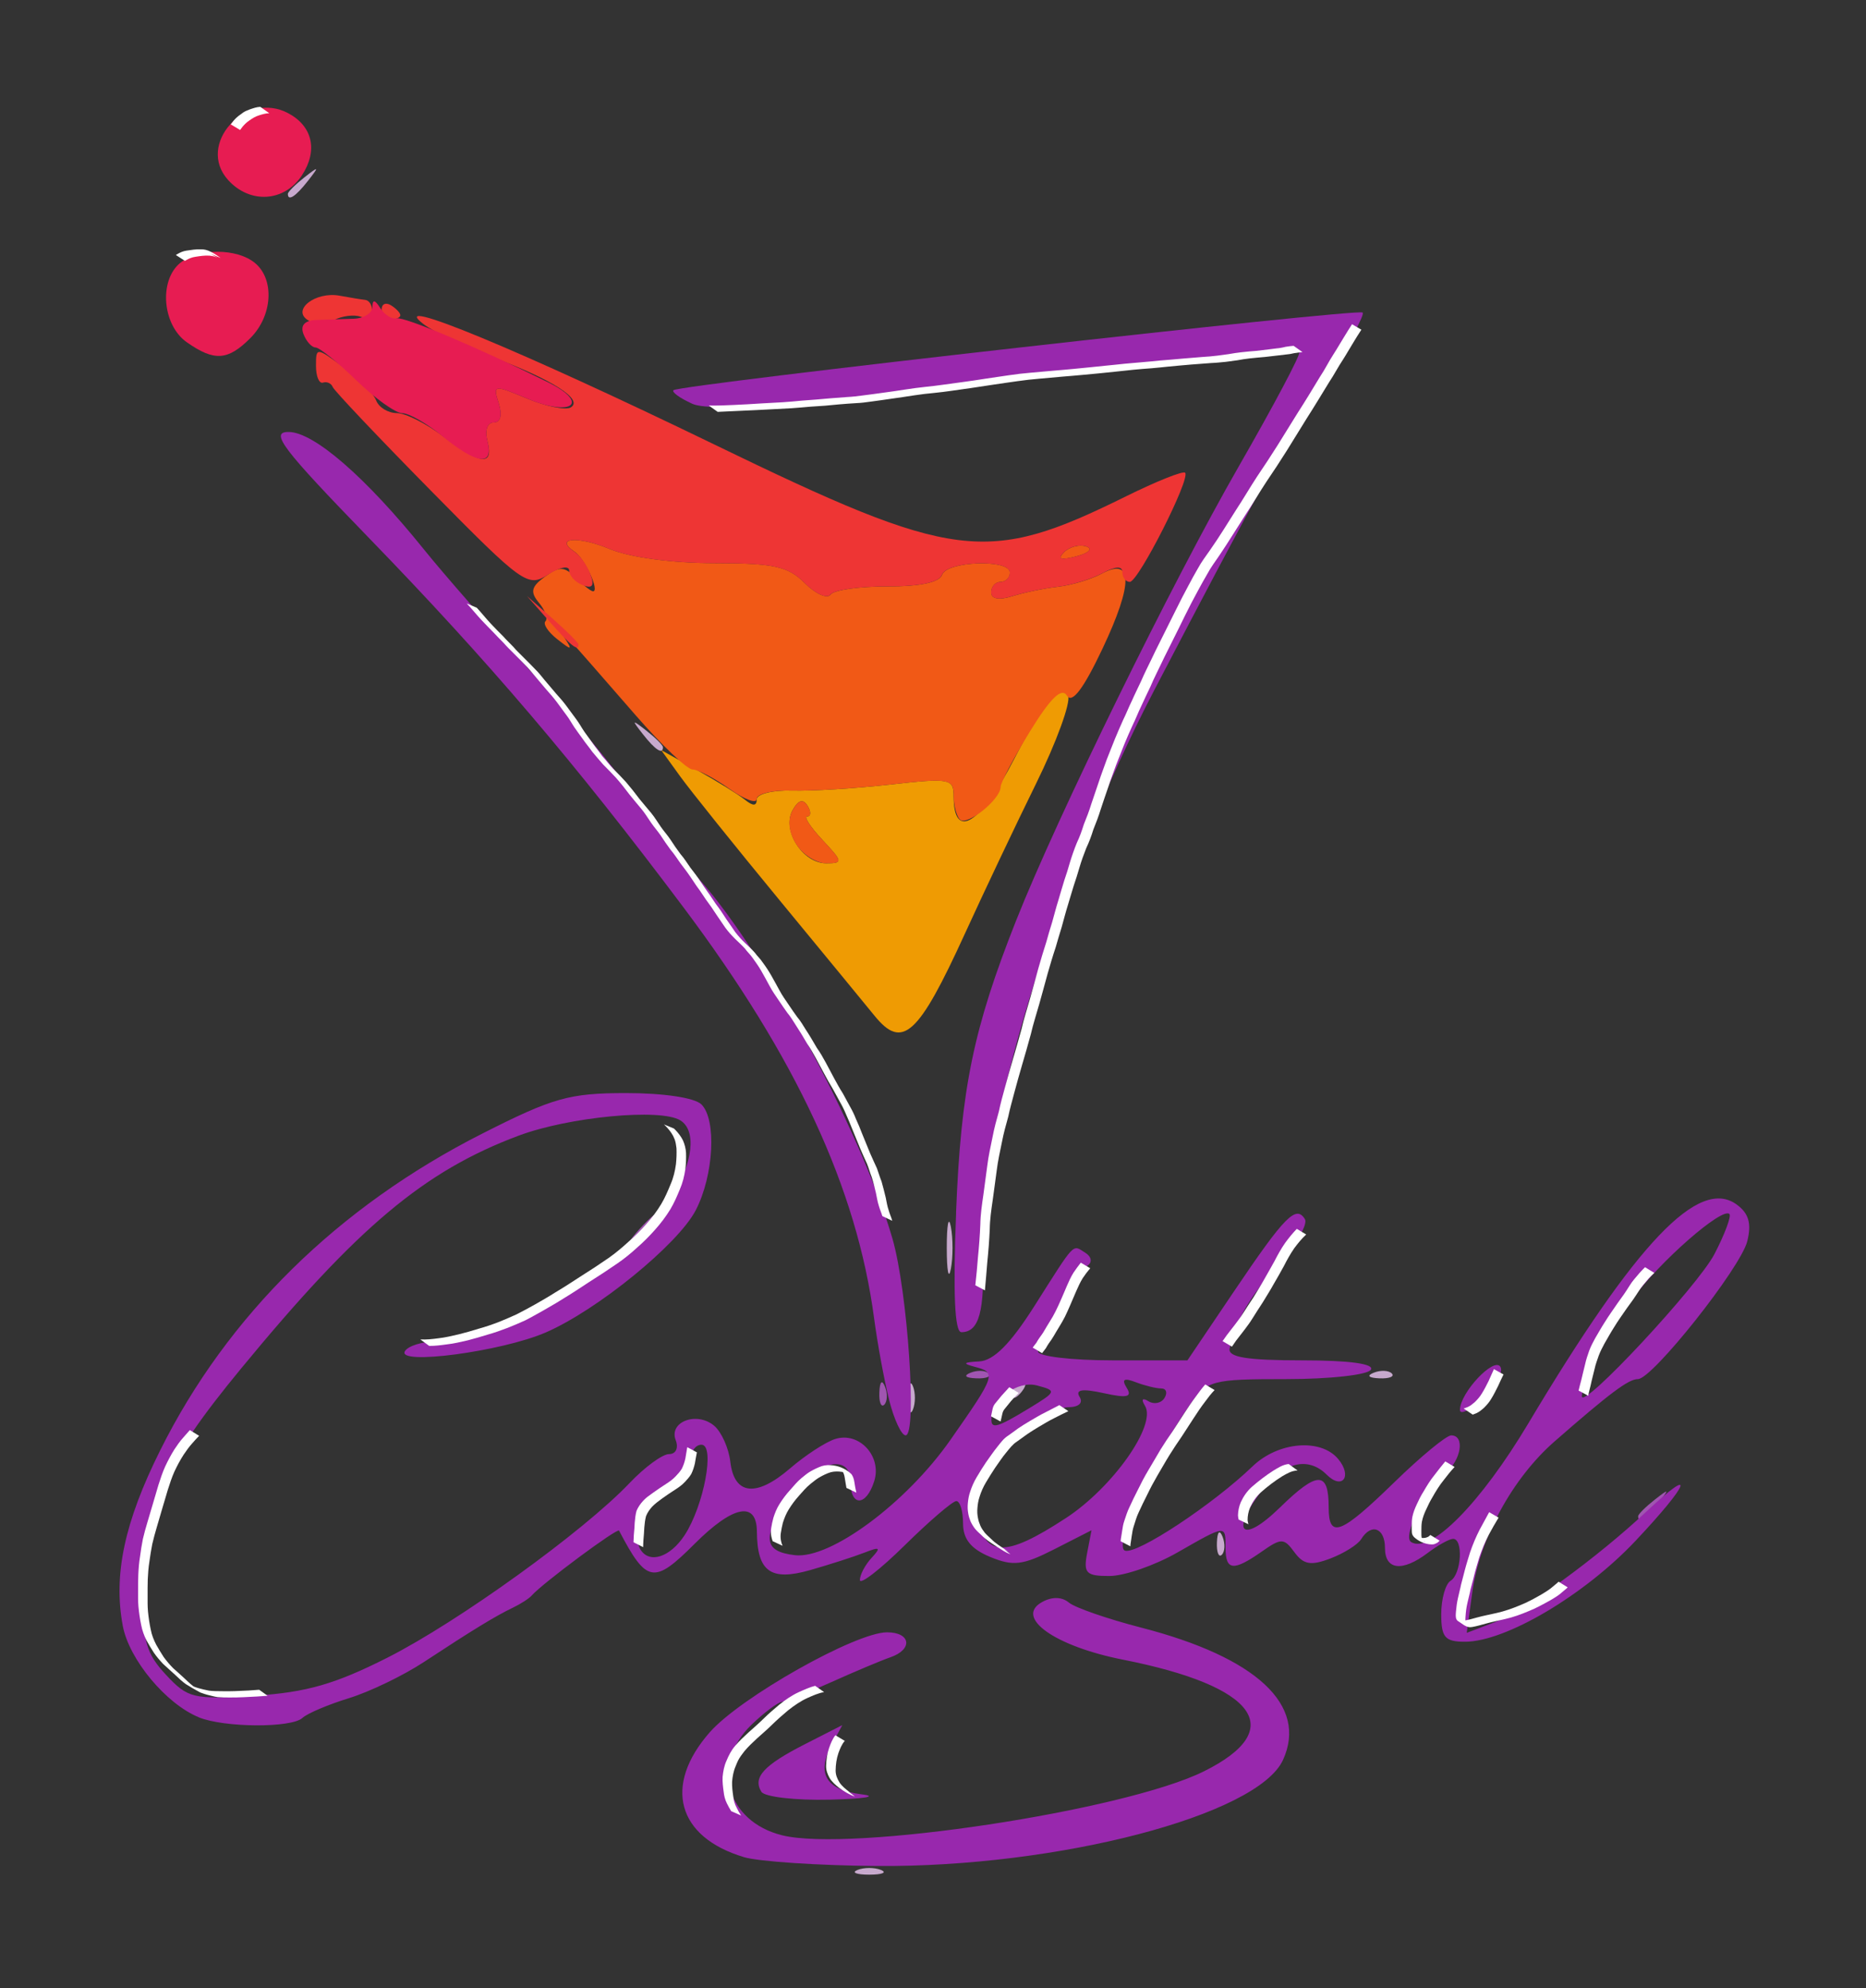<?xml version="1.0" encoding="UTF-8" standalone="no"?>
<!-- Created with Inkscape (http://www.inkscape.org/) -->

<svg
   version="1.1"
   id="svg1"
   width="63.68"
   height="67.84"
   viewBox="0 0 63.68 67.84"
   sodipodi:docname="logodrink1.svg"
   inkscape:version="1.3 (0e150ed6c4, 2023-07-21)"
   xmlns:inkscape="http://www.inkscape.org/namespaces/inkscape"
   xmlns:sodipodi="http://sodipodi.sourceforge.net/DTD/sodipodi-0.dtd"
   xmlns="http://www.w3.org/2000/svg"
   xmlns:svg="http://www.w3.org/2000/svg">
  <rect x="0" y="0" width="63.68" height="67.84" fill="#333333" stroke="none"/>
  <defs
     id="defs1" />
  <sodipodi:namedview
     id="namedview1"
     pagecolor="#ffffff"
     bordercolor="#000000"
     borderopacity="0.25"
     inkscape:showpageshadow="2"
     inkscape:pageopacity="0.0"
     inkscape:pagecheckerboard="0"
     inkscape:deskcolor="#d1d1d1"
     inkscape:zoom="5.6568543"
     inkscape:cx="27.311999"
     inkscape:cy="30.847533"
     inkscape:window-width="1920"
     inkscape:window-height="1009"
     inkscape:window-x="1912"
     inkscape:window-y="-8"
     inkscape:window-maximized="1"
     inkscape:current-layer="g1" />
  <g
     inkscape:groupmode="layer"
     inkscape:label="Image"
     id="g1"
     style="display:inline;opacity:1;fill:#000000;fill-rule:nonzero"
     transform="translate(69.743,-6.962)">
    <rect
       style="display:none;fill:#000000;fill-rule:nonzero"
       id="rect3"
       width="63.606"
       height="67.972"
       x="-69.625"
       y="7.08" />
    <g
       id="g10"
       transform="translate(-0.118,0.472)">
      <path
         style="fill:#c7a9cd"
         d="m -40.361,70.294 c 0.22,-0.089 0.58,-0.089 0.8,0 0.22,0.089 0.04,0.161 -0.4,0.161 -0.44,0 -0.62,-0.073 -0.4,-0.161 z m -24.498,-9.868 c 0.006,-0.528 0.078,-0.705 0.159,-0.394 0.081,0.311 0.076,0.743 -0.012,0.96 -0.088,0.217 -0.154,-0.038 -0.148,-0.566 z m 36.763,-1.307 c 0.015,-0.373 0.091,-0.449 0.193,-0.193 0.092,0.231 0.081,0.507 -0.025,0.613 -0.106,0.106 -0.182,-0.083 -0.168,-0.42 z m -10.535,-4.933 c 0,-0.44 0.073,-0.62 0.161,-0.4 0.089,0.22 0.089,0.58 0,0.8 -0.089,0.22 -0.161,0.04 -0.161,-0.4 z m 3.469,-0.32 c 0,-0.176 0.152,-0.32 0.339,-0.32 0.186,0 0.25,0.144 0.141,0.32 -0.109,0.176 -0.261,0.32 -0.339,0.32 -0.078,0 -0.141,-0.144 -0.141,-0.32 z m 12.42,-0.539 c 0.231,-0.092 0.507,-0.081 0.613,0.025 0.106,0.106 -0.083,0.182 -0.42,0.168 -0.373,-0.015 -0.449,-0.091 -0.193,-0.193 z m -14.573,-4.261 c 0,-0.792 0.062,-1.116 0.139,-0.72 0.076,0.396 0.076,1.044 0,1.44 -0.076,0.396 -0.139,0.072 -0.139,-0.72 z M -47.682,31.546 c -0.398,-0.508 -0.387,-0.519 0.121,-0.121 0.308,0.242 0.56,0.494 0.56,0.56 0,0.263 -0.263,0.094 -0.681,-0.439 z M -59.801,13.105 c 0,-0.066 0.252,-0.318 0.56,-0.56 0.508,-0.398 0.519,-0.387 0.121,0.121 -0.418,0.533 -0.681,0.703 -0.681,0.439 z"
         id="path16" />
      <path
         style="fill:#a055b1"
         d="m -13.721,58.225 c 0,-0.066 0.252,-0.318 0.56,-0.56 0.508,-0.398 0.519,-0.387 0.121,0.121 -0.418,0.533 -0.681,0.703 -0.681,0.439 z m -25.895,-4.226 c 0.015,-0.373 0.091,-0.449 0.193,-0.193 0.092,0.231 0.081,0.507 -0.025,0.613 -0.106,0.106 -0.182,-0.083 -0.168,-0.42 z m 3.115,-0.672 c 0.231,-0.092 0.507,-0.081 0.613,0.025 0.106,0.106 -0.083,0.182 -0.42,0.168 -0.373,-0.015 -0.449,-0.091 -0.193,-0.193 z m -11.3,-4.901 c 0.319,-0.352 0.651,-0.64 0.739,-0.64 0.088,0 -0.101,0.288 -0.419,0.64 -0.319,0.352 -0.651,0.64 -0.739,0.64 -0.088,0 0.101,-0.288 0.419,-0.64 z"
         id="path15" />
      <path
         style="fill:#ef9b03"
         d="m -39.782,41.146 c -0.25,-0.308 -1.7,-2.072 -3.223,-3.92 -1.523,-1.848 -3.058,-3.761 -3.412,-4.251 l -0.644,-0.891 1.23,0.685 c 0.676,0.377 1.41,0.832 1.63,1.01 0.273,0.222 0.4,0.218 0.4,-0.012 0,-0.185 0.54,-0.321 1.2,-0.301 0.66,0.02 2.172,-0.074 3.36,-0.207 2.034,-0.229 2.16,-0.206 2.16,0.403 0,1.525 0.924,0.951 2.074,-1.289 0.957,-1.864 1.639,-2.661 1.834,-2.146 0.092,0.241 -0.401,1.591 -1.094,2.999 -0.693,1.408 -1.786,3.712 -2.429,5.12 -1.591,3.483 -2.133,3.974 -3.086,2.8 z m -1.779,-6 c -0.413,-0.44 -0.646,-0.8 -0.517,-0.8 0.129,0 0.134,-0.162 0.011,-0.361 -0.153,-0.248 -0.313,-0.201 -0.509,0.149 -0.38,0.678 0.338,1.812 1.147,1.812 0.576,0 0.567,-0.055 -0.133,-0.8 z"
         id="path14" />
      <path
         style="fill:#9828ad"
         d="m -44.236,69.857 c -2.282,-0.684 -2.764,-2.441 -1.169,-4.259 1.049,-1.195 4.98,-3.412 6.05,-3.412 0.815,0 0.893,0.584 0.113,0.853 -0.308,0.106 -1.208,0.485 -2,0.841 -0.792,0.357 -1.556,0.661 -1.697,0.677 -0.141,0.016 -0.609,0.368 -1.04,0.782 -1.399,1.346 -0.862,3.293 1.039,3.771 2.326,0.584 11.686,-0.833 14.399,-2.18 2.876,-1.428 1.805,-2.909 -2.757,-3.81 -2.327,-0.459 -3.709,-1.438 -2.771,-1.963 0.343,-0.192 0.679,-0.187 0.923,0.015 0.211,0.174 1.319,0.558 2.463,0.853 3.941,1.015 5.693,2.649 4.843,4.514 -0.86,1.887 -7.669,3.667 -13.854,3.62 -1.996,-0.015 -4.041,-0.151 -4.544,-0.302 z m 0.594,-2.231 c -0.302,-0.488 0.08,-0.906 1.482,-1.621 l 1.279,-0.652 -0.365,0.682 c -0.524,0.979 -0.188,1.529 1.026,1.679 0.582,0.072 0.095,0.153 -1.083,0.182 -1.178,0.028 -2.23,-0.093 -2.339,-0.269 z m -19.2,-2.542 c -1.116,-0.455 -2.377,-1.971 -2.592,-3.114 -0.328,-1.747 0.055,-3.547 1.276,-5.994 2.292,-4.598 6.068,-8.31 10.99,-10.806 2.42,-1.227 2.969,-1.382 4.908,-1.383 1.286,-6.21e-4 2.344,0.159 2.573,0.387 0.522,0.521 0.42,2.421 -0.193,3.607 -0.601,1.163 -3.363,3.413 -5.122,4.174 -1.512,0.654 -5.109,1.13 -4.803,0.636 0.111,-0.179 0.589,-0.327 1.062,-0.329 1.978,-0.007 6.846,-2.99 8.044,-4.929 0.729,-1.18 0.85,-2.27 0.29,-2.616 -0.675,-0.417 -3.796,-0.121 -5.518,0.523 -3.22,1.205 -5.489,3.109 -9.478,7.954 -2.684,3.26 -3.287,4.664 -3.332,7.766 -0.022,1.514 0.106,1.956 0.774,2.673 0.752,0.808 0.933,0.851 3.04,0.715 1.753,-0.113 2.735,-0.395 4.517,-1.296 2.416,-1.222 6.698,-4.309 8.263,-5.957 0.517,-0.544 1.124,-0.99 1.35,-0.99 0.232,0 0.331,-0.207 0.227,-0.477 -0.24,-0.626 0.715,-0.987 1.308,-0.495 0.251,0.209 0.501,0.763 0.556,1.233 0.132,1.137 0.884,1.222 2.036,0.229 0.519,-0.447 1.211,-0.899 1.539,-1.004 0.819,-0.263 1.606,0.586 1.336,1.439 -0.275,0.867 -0.811,0.876 -0.811,0.013 0,-1.035 -1.287,-0.652 -2.156,0.64 -0.867,1.289 -0.803,1.749 0.261,1.871 1.211,0.139 3.796,-1.776 5.303,-3.929 1.552,-2.217 1.581,-2.304 0.832,-2.499 -0.427,-0.112 -0.391,-0.155 0.15,-0.183 0.496,-0.026 1.062,-0.591 1.879,-1.877 1.433,-2.257 1.294,-2.11 1.744,-1.832 0.208,0.128 0.247,0.321 0.087,0.432 -0.377,0.261 -1.7,2.548 -1.7,2.938 0,0.166 1.148,0.302 2.55,0.302 h 2.55 l 1.605,-2.378 c 1.716,-2.542 2.1,-2.932 2.404,-2.44 0.106,0.172 -0.292,0.858 -0.885,1.525 -1.013,1.14 -1.49,1.959 -1.684,2.893 -0.061,0.294 0.596,0.4 2.467,0.4 1.619,0 2.478,0.117 2.353,0.32 -0.109,0.176 -1.403,0.32 -2.877,0.32 -2.559,0 -2.707,0.04 -3.301,0.88 -1.277,1.809 -2.621,4.827 -2.215,4.972 0.404,0.144 3.001,-1.571 4.356,-2.876 0.874,-0.842 2.328,-0.965 2.923,-0.248 0.491,0.591 0.138,1.065 -0.396,0.531 -0.615,-0.615 -1.439,-0.437 -2.147,0.464 -1.174,1.492 -0.778,1.958 0.557,0.655 1.278,-1.248 1.66,-1.249 1.66,-0.005 0,1.088 0.405,0.934 2.24,-0.853 0.903,-0.88 1.777,-1.6 1.941,-1.6 0.477,0 0.345,0.843 -0.202,1.298 -0.688,0.571 -1.473,2.151 -1.164,2.342 0.662,0.409 2.369,-1.321 3.999,-4.05 3.681,-6.168 5.818,-8.411 7.111,-7.466 0.412,0.301 0.511,0.648 0.36,1.253 -0.229,0.911 -3.238,4.703 -3.732,4.703 -0.321,0 -0.947,0.468 -2.846,2.128 -1.432,1.251 -2.554,3.307 -2.805,5.137 l -0.191,1.393 0.925,-0.351 c 1.019,-0.387 3.523,-2.209 5.209,-3.789 1.715,-1.608 1.478,-0.966 -0.366,0.993 -1.75,1.859 -4.437,3.45 -5.827,3.45 -0.684,0 -0.811,-0.147 -0.811,-0.941 0,-0.518 0.144,-1.03 0.32,-1.139 0.37,-0.229 0.438,-1.445 0.08,-1.43 -0.132,0.006 -0.52,0.222 -0.861,0.48 -0.866,0.655 -1.459,0.586 -1.459,-0.17 0,-0.686 -0.467,-0.858 -0.812,-0.3 -0.115,0.187 -0.588,0.483 -1.049,0.659 -0.667,0.254 -0.919,0.21 -1.228,-0.212 -0.358,-0.489 -0.447,-0.491 -1.121,-0.019 -0.963,0.674 -1.23,0.647 -1.23,-0.127 0,-0.799 0.029,-0.802 -1.647,0.156 -0.766,0.438 -1.805,0.798 -2.31,0.8 -0.801,0.003 -0.898,-0.095 -0.768,-0.778 l 0.15,-0.782 -1.267,0.646 c -1.077,0.549 -1.406,0.589 -2.192,0.263 -0.653,-0.271 -0.925,-0.607 -0.925,-1.144 0,-0.419 -0.103,-0.761 -0.229,-0.761 -0.126,0 -0.918,0.679 -1.76,1.508 -0.842,0.829 -1.531,1.362 -1.531,1.184 0,-0.178 0.18,-0.518 0.4,-0.755 0.329,-0.355 0.287,-0.387 -0.24,-0.18 -0.352,0.138 -1.188,0.407 -1.857,0.598 -1.351,0.385 -1.808,0.054 -1.818,-1.315 -0.007,-1.053 -0.811,-0.895 -2.124,0.417 -1.393,1.393 -1.637,1.35 -2.58,-0.449 -0.054,-0.104 -2.623,1.804 -2.981,2.215 -0.088,0.101 -0.376,0.286 -0.64,0.413 -0.59,0.282 -1.376,0.762 -3.04,1.856 -0.704,0.463 -1.856,1.018 -2.56,1.234 -0.704,0.216 -1.417,0.519 -1.584,0.673 -0.375,0.347 -2.667,0.334 -3.536,-0.02 z m 16.58,-6.212 c 0.659,-1.005 1.047,-3.087 0.576,-3.087 -0.196,0 -0.356,0.213 -0.356,0.473 0,0.26 -0.345,0.699 -0.767,0.975 -0.763,0.5 -1.27,1.625 -0.959,2.128 0.306,0.495 1.011,0.266 1.506,-0.489 z m 13.013,-0.584 c 1.603,-1.05 3.102,-3.177 2.698,-3.831 -0.137,-0.222 -0.09,-0.285 0.118,-0.156 0.191,0.118 0.438,0.068 0.548,-0.111 0.111,-0.179 0.06,-0.325 -0.112,-0.325 -0.172,0 -0.564,-0.096 -0.871,-0.214 -0.402,-0.154 -0.488,-0.1 -0.306,0.194 0.195,0.315 0.015,0.356 -0.788,0.18 -0.727,-0.16 -0.974,-0.122 -0.821,0.126 0.131,0.212 -0.029,0.354 -0.399,0.354 -0.34,0 -1.234,0.547 -1.987,1.215 -1.278,1.134 -1.354,1.294 -1.147,2.4 0.283,1.51 0.959,1.547 3.066,0.168 z m -1.264,-3.741 c 0.948,-0.577 0.958,-0.605 0.272,-0.785 -0.66,-0.173 -1.521,0.463 -1.55,1.143 -0.015,0.359 0.197,0.299 1.278,-0.358 z m 23.399,-5.273 c 0.351,-0.677 0.579,-1.289 0.508,-1.361 -0.246,-0.246 -2.393,1.635 -3.313,2.903 -0.849,1.17 -1.722,2.851 -1.722,3.316 0,0.486 3.961,-3.763 4.527,-4.858 z m -28.166,4.991 c -0.167,-0.66 -0.399,-1.92 -0.516,-2.8 -0.588,-4.43 -2.657,-8.887 -6.509,-14.021 -3.696,-4.926 -6.645,-8.388 -10.749,-12.619 -2.954,-3.045 -3.373,-3.599 -2.72,-3.596 0.859,0.004 2.629,1.541 4.612,4.003 0.704,0.874 2.341,2.742 3.638,4.151 1.297,1.409 2.906,3.354 3.575,4.322 0.669,0.968 1.56,2.12 1.979,2.56 2.244,2.355 5.697,8.693 6.799,12.48 0.523,1.797 0.853,6.72 0.451,6.72 -0.142,0 -0.394,-0.54 -0.561,-1.2 z m 19.478,0.331 c 0,-0.58 1.163,-1.819 1.379,-1.47 0.111,0.179 -0.154,0.659 -0.589,1.068 -0.435,0.408 -0.79,0.589 -0.79,0.402 z m -17.196,-6.731 c 0.165,-4.216 0.589,-6.278 2.049,-9.964 1.412,-3.565 5.308,-11.511 7.599,-15.498 1.195,-2.08 2.122,-3.829 2.061,-3.887 -0.062,-0.058 -4.576,0.39 -10.032,0.995 -7.554,0.838 -10.102,1.018 -10.681,0.755 -0.419,-0.19 -0.707,-0.398 -0.64,-0.462 0.197,-0.189 23.368,-2.8 23.518,-2.65 0.075,0.075 -0.423,0.986 -1.107,2.024 -1.282,1.943 -2.533,4.207 -5.996,10.847 -3.379,6.478 -6.01,15.11 -5.861,19.227 0.072,1.981 -0.121,2.693 -0.729,2.693 -0.229,0 -0.287,-1.321 -0.179,-4.08 z"
         id="path13" />
      <path
         style="fill:#f15916"
         d="m -42.454,35.295 c -0.259,-0.415 -0.303,-0.836 -0.121,-1.161 0.196,-0.35 0.355,-0.397 0.509,-0.149 0.123,0.199 0.118,0.361 -0.011,0.361 -0.129,0 0.104,0.36 0.517,0.8 0.7,0.745 0.709,0.8 0.133,0.8 -0.34,0 -0.802,-0.293 -1.025,-0.651 z m 5.587,-0.841 c -0.118,-0.118 -0.214,-0.489 -0.214,-0.826 0,-0.566 -0.161,-0.594 -2.16,-0.369 -1.188,0.134 -2.7,0.227 -3.36,0.207 -0.66,-0.02 -1.2,0.108 -1.2,0.284 0,0.176 -0.418,0.022 -0.929,-0.342 -0.511,-0.364 -1.079,-0.662 -1.261,-0.662 -0.182,0 -1.052,-0.828 -1.932,-1.84 -2.566,-2.95 -2.775,-3.177 -2.437,-2.655 0.28,0.433 0.249,0.44 -0.248,0.049 -0.312,-0.245 -0.494,-0.52 -0.403,-0.611 0.091,-0.091 -0.008,-0.374 -0.22,-0.629 -0.308,-0.371 -0.268,-0.55 0.202,-0.893 0.494,-0.361 0.66,-0.356 1.051,0.035 0.255,0.255 0.521,0.464 0.591,0.464 0.234,0 -0.282,-1.117 -0.62,-1.343 -0.73,-0.486 0.098,-0.557 1.188,-0.102 0.687,0.287 2.141,0.484 3.569,0.484 2.028,0 2.518,0.107 3.088,0.678 0.373,0.373 0.769,0.55 0.88,0.394 0.111,-0.156 0.982,-0.281 1.936,-0.278 1.107,0.004 1.782,-0.139 1.867,-0.394 0.157,-0.472 2.32,-0.547 2.32,-0.08 0,0.176 -0.144,0.32 -0.32,0.32 -0.176,0 -0.32,0.161 -0.32,0.357 0,0.225 0.267,0.273 0.72,0.13 0.396,-0.125 1.096,-0.27 1.556,-0.322 0.46,-0.052 1.129,-0.252 1.488,-0.444 1.078,-0.577 1.09,0.323 0.035,2.555 -0.648,1.37 -1.039,1.887 -1.213,1.606 -0.18,-0.292 -0.556,0.071 -1.261,1.216 -0.552,0.898 -1.004,1.752 -1.004,1.898 0,0.424 -1.15,1.348 -1.386,1.112 z m 3.552,-9.121 c 0.186,-0.186 0.527,-0.275 0.758,-0.198 0.24,0.08 0.095,0.225 -0.338,0.338 -0.532,0.139 -0.657,0.098 -0.42,-0.14 z"
         id="path12" />
      <path
         style="fill:#ee3534"
         d="m -50.866,27.706 -0.776,-0.88 0.88,0.776 c 0.484,0.427 0.88,0.823 0.88,0.88 0,0.251 -0.259,0.047 -0.984,-0.776 z m 8.702,-1.322 c -0.57,-0.57 -1.06,-0.678 -3.088,-0.678 -1.428,0 -2.883,-0.197 -3.569,-0.484 -1.09,-0.456 -1.918,-0.385 -1.188,0.102 0.184,0.122 0.424,0.467 0.534,0.766 0.143,0.388 0.067,0.493 -0.263,0.366 -0.255,-0.098 -0.464,-0.323 -0.464,-0.501 0,-0.177 -0.324,-0.114 -0.72,0.141 -0.691,0.445 -0.853,0.329 -3.989,-2.855 -1.798,-1.825 -3.31,-3.421 -3.36,-3.547 -0.05,-0.126 -0.199,-0.193 -0.331,-0.149 -0.132,0.044 -0.24,-0.212 -0.24,-0.57 0,-0.642 0.011,-0.641 0.944,0.049 0.519,0.384 1.019,0.892 1.11,1.13 0.091,0.237 0.408,0.431 0.705,0.431 0.297,0 1.012,0.36 1.589,0.8 1.267,0.967 1.728,1.016 1.504,0.16 -0.098,-0.374 -0.01,-0.64 0.212,-0.64 0.236,0 0.301,-0.247 0.171,-0.655 -0.202,-0.637 -0.176,-0.642 0.972,-0.162 0.649,0.271 1.32,0.407 1.49,0.302 0.433,-0.268 -0.628,-0.948 -2.675,-1.714 -0.958,-0.358 -2.02,-0.869 -2.362,-1.135 -1.286,-1.001 3.305,0.9 9.917,4.107 8.231,3.992 9.311,4.128 14.069,1.776 1.038,-0.513 1.944,-0.875 2.015,-0.804 0.194,0.194 -1.596,3.725 -1.888,3.725 -0.139,0 -0.253,-0.149 -0.253,-0.331 0,-0.217 -0.235,-0.205 -0.684,0.035 -0.376,0.201 -1.06,0.409 -1.52,0.461 -0.46,0.052 -1.16,0.197 -1.556,0.322 -0.453,0.143 -0.72,0.095 -0.72,-0.13 0,-0.197 0.144,-0.357 0.32,-0.357 0.176,0 0.32,-0.144 0.32,-0.32 0,-0.467 -2.163,-0.392 -2.32,0.08 -0.085,0.255 -0.76,0.398 -1.867,0.394 -0.953,-0.003 -1.824,0.122 -1.936,0.278 -0.111,0.156 -0.507,-0.021 -0.88,-0.394 z m 9.606,-1.25 c -0.231,-0.077 -0.572,0.012 -0.758,0.198 -0.237,0.237 -0.113,0.279 0.42,0.14 0.433,-0.113 0.578,-0.258 0.338,-0.338 z m -26.556,-7.718 c -0.569,-0.352 0.258,-0.99 1.083,-0.836 0.346,0.065 0.737,0.128 0.869,0.142 0.132,0.013 0.24,0.18 0.24,0.371 0,0.191 -0.18,0.282 -0.4,0.203 -0.22,-0.079 -0.624,-0.029 -0.897,0.111 -0.273,0.14 -0.676,0.144 -0.895,0.009 z m 2.512,-0.368 c 0,-0.186 0.144,-0.25 0.32,-0.141 0.176,0.109 0.32,0.261 0.32,0.339 0,0.078 -0.144,0.141 -0.32,0.141 -0.176,0 -0.32,-0.152 -0.32,-0.339 z"
         id="path11" />
      <path
         style="fill:#e71c52"
         d="m -54.521,21.376 c -0.528,-0.433 -1.147,-0.788 -1.376,-0.788 -0.229,-8.74e-4 -0.935,-0.506 -1.569,-1.122 -0.634,-0.616 -1.26,-1.12 -1.39,-1.12 -0.13,0 -0.316,-0.206 -0.413,-0.459 -0.114,-0.298 0.042,-0.466 0.446,-0.48 0.342,-0.012 0.91,-0.03 1.262,-0.041 0.352,-0.011 0.642,-0.191 0.645,-0.4 0.003,-0.265 0.085,-0.254 0.269,0.037 0.145,0.229 0.395,0.386 0.555,0.349 0.27,-0.063 2.735,0.977 5.18,2.186 1.421,0.702 0.811,1.191 -0.699,0.56 -1.173,-0.49 -1.198,-0.486 -0.995,0.153 0.13,0.409 0.065,0.655 -0.171,0.655 -0.221,0 -0.309,0.266 -0.212,0.64 0.225,0.86 -0.355,0.795 -1.533,-0.17 z m -8.729,-3.208 c -0.831,-0.582 -0.96,-2.097 -0.23,-2.703 0.618,-0.513 1.94,-0.513 2.558,0 0.675,0.561 0.598,1.804 -0.159,2.561 -0.77,0.77 -1.229,0.8 -2.169,0.142 z m 1.409,-5.537 c -1.093,-1.208 0.581,-3.065 2.054,-2.277 0.834,0.446 1.017,1.277 0.466,2.118 -0.597,0.911 -1.772,0.985 -2.519,0.16 z"
         id="path10" />
    </g>
    <path
       style="fill:#ffffff;fill-rule:nonzero"
       id="path32"
       d="m -45.251,21.015 c 0.276,-0.011 0.552,-0.024 0.828,-0.038 0.32,-0.015 0.64,-0.028 0.959,-0.047 0.242,-0.013 0.484,-0.026 0.726,-0.038 0.219,-0.015 0.438,-0.035 0.657,-0.054 0.164,-0.011 0.327,-0.022 0.491,-0.033 0.16,-0.016 0.321,-0.028 0.481,-0.045 0.192,-0.017 0.384,-0.03 0.576,-0.042 0.174,-0.007 0.347,-0.029 0.519,-0.054 0.224,-0.027 0.446,-0.064 0.669,-0.094 0.269,-0.034 0.537,-0.08 0.805,-0.119 0.229,-0.035 0.458,-0.062 0.689,-0.083 0.191,-0.017 0.38,-0.045 0.57,-0.07 0.221,-0.032 0.443,-0.062 0.664,-0.094 0.265,-0.038 0.529,-0.078 0.794,-0.12 0.265,-0.042 0.531,-0.075 0.795,-0.115 0.25,-0.036 0.501,-0.065 0.752,-0.085 0.256,-0.024 0.513,-0.046 0.769,-0.069 0.237,-0.016 0.473,-0.042 0.709,-0.061 0.188,-0.018 0.376,-0.033 0.563,-0.053 0.182,-0.02 0.364,-0.039 0.547,-0.056 0.207,-0.018 0.412,-0.047 0.619,-0.066 0.209,-0.02 0.419,-0.037 0.628,-0.052 0.188,-0.015 0.375,-0.036 0.562,-0.055 0.26,-0.024 0.521,-0.05 0.782,-0.071 0.229,-0.019 0.458,-0.037 0.688,-0.052 0.168,-0.006 0.335,-0.025 0.503,-0.041 0.129,-0.018 0.258,-0.034 0.387,-0.052 0.142,-0.029 0.285,-0.047 0.428,-0.065 0.172,-0.02 0.345,-0.033 0.517,-0.049 0.159,-0.017 0.318,-0.039 0.477,-0.055 0.117,-0.016 0.235,-0.026 0.353,-0.042 0.059,-0.005 0.116,-0.026 0.175,-0.034 0.047,-0.003 0.093,-0.014 0.141,-0.02 0.045,-0.002 0.09,-0.009 0.134,-0.015 0,0 -0.303,-0.214 -0.303,-0.214 v 0 c -0.045,0.005 -0.091,0.008 -0.137,0.014 -0.047,0.007 -0.094,0.015 -0.142,0.021 -0.057,0.012 -0.112,0.03 -0.17,0.036 -0.116,0.017 -0.232,0.028 -0.348,0.044 -0.158,0.017 -0.315,0.04 -0.474,0.057 -0.174,0.014 -0.347,0.027 -0.52,0.048 -0.144,0.018 -0.288,0.037 -0.431,0.064 -0.128,0.018 -0.257,0.035 -0.385,0.052 -0.165,0.019 -0.331,0.036 -0.497,0.044 -0.228,0.017 -0.455,0.036 -0.683,0.056 -0.263,0.022 -0.525,0.049 -0.788,0.067 -0.187,0.019 -0.375,0.039 -0.562,0.053 -0.209,0.017 -0.417,0.035 -0.626,0.055 -0.208,0.02 -0.414,0.046 -0.622,0.064 -0.183,0.017 -0.365,0.036 -0.547,0.056 -0.186,0.019 -0.373,0.035 -0.559,0.055 -0.236,0.021 -0.471,0.045 -0.707,0.063 -0.256,0.024 -0.513,0.045 -0.77,0.068 -0.252,0.021 -0.503,0.05 -0.753,0.088 -0.264,0.041 -0.53,0.075 -0.794,0.117 -0.265,0.042 -0.53,0.082 -0.797,0.117 -0.222,0.031 -0.445,0.062 -0.667,0.091 -0.19,0.025 -0.379,0.052 -0.57,0.069 -0.228,0.024 -0.456,0.054 -0.683,0.089 -0.269,0.04 -0.537,0.084 -0.807,0.117 -0.225,0.03 -0.449,0.064 -0.675,0.09 -0.172,0.023 -0.344,0.044 -0.518,0.052 -0.192,0.014 -0.384,0.028 -0.575,0.044 -0.161,0.015 -0.322,0.027 -0.483,0.042 -0.163,0.012 -0.325,0.023 -0.488,0.037 -0.218,0.021 -0.435,0.041 -0.654,0.055 -0.241,0.012 -0.482,0.026 -0.724,0.04 -0.316,0.021 -0.633,0.039 -0.95,0.053 -0.284,0.013 -0.568,0.025 -0.852,0.019 z" />
    <path
       style="fill:#ffffff;fill-rule:nonzero"
       id="path34"
       d="m -36.132,50.99 c 0.026,-0.32 0.06,-0.64 0.082,-0.96 0.038,-0.373 0.067,-0.747 0.084,-1.122 0.004,-0.337 0.053,-0.672 0.102,-1.006 0.048,-0.33 0.087,-0.662 0.134,-0.992 0.04,-0.333 0.114,-0.66 0.181,-0.987 0.055,-0.291 0.135,-0.575 0.214,-0.86 0.057,-0.274 0.134,-0.541 0.205,-0.811 0.082,-0.319 0.177,-0.634 0.266,-0.95 0.105,-0.348 0.201,-0.699 0.299,-1.05 0.08,-0.349 0.192,-0.689 0.289,-1.034 0.1,-0.345 0.189,-0.693 0.286,-1.038 0.087,-0.3 0.174,-0.6 0.274,-0.897 0.065,-0.227 0.131,-0.453 0.202,-0.679 0.071,-0.251 0.134,-0.503 0.212,-0.752 0.065,-0.226 0.137,-0.45 0.204,-0.676 0.068,-0.203 0.135,-0.407 0.193,-0.614 0.066,-0.223 0.145,-0.443 0.231,-0.66 0.098,-0.205 0.176,-0.417 0.243,-0.634 0.093,-0.229 0.181,-0.46 0.253,-0.696 0.084,-0.25 0.166,-0.501 0.254,-0.749 0.082,-0.258 0.183,-0.51 0.272,-0.765 0.097,-0.239 0.188,-0.48 0.285,-0.718 0.088,-0.213 0.18,-0.423 0.276,-0.633 0.107,-0.213 0.188,-0.436 0.294,-0.65 0.101,-0.228 0.214,-0.45 0.319,-0.677 0.112,-0.268 0.247,-0.525 0.371,-0.788 0.123,-0.265 0.261,-0.522 0.388,-0.785 0.141,-0.274 0.273,-0.553 0.41,-0.828 0.146,-0.296 0.297,-0.589 0.456,-0.878 0.098,-0.185 0.202,-0.366 0.307,-0.548 0.12,-0.227 0.275,-0.432 0.419,-0.644 0.302,-0.447 0.582,-0.908 0.874,-1.361 0.252,-0.377 0.478,-0.77 0.728,-1.148 0.238,-0.35 0.47,-0.702 0.695,-1.061 0.226,-0.367 0.452,-0.733 0.68,-1.099 0.263,-0.409 0.513,-0.827 0.768,-1.242 0.167,-0.247 0.301,-0.514 0.467,-0.761 0.127,-0.197 0.24,-0.403 0.365,-0.602 0.087,-0.142 0.173,-0.285 0.266,-0.423 0,0 -0.319,-0.187 -0.319,-0.187 v 0 c -0.092,0.14 -0.178,0.283 -0.266,0.425 -0.124,0.199 -0.239,0.403 -0.367,0.6 -0.163,0.249 -0.293,0.52 -0.46,0.767 -0.252,0.416 -0.503,0.833 -0.767,1.241 -0.229,0.365 -0.456,0.731 -0.681,1.098 -0.225,0.358 -0.458,0.71 -0.695,1.06 -0.249,0.379 -0.475,0.772 -0.725,1.15 -0.29,0.455 -0.568,0.916 -0.879,1.357 -0.146,0.211 -0.304,0.416 -0.425,0.643 -0.104,0.182 -0.208,0.364 -0.304,0.55 -0.158,0.29 -0.308,0.584 -0.454,0.88 -0.139,0.275 -0.273,0.553 -0.413,0.828 -0.128,0.263 -0.264,0.521 -0.387,0.786 -0.124,0.262 -0.259,0.52 -0.373,0.787 -0.104,0.226 -0.217,0.448 -0.317,0.676 -0.106,0.213 -0.19,0.436 -0.297,0.65 -0.095,0.21 -0.186,0.422 -0.275,0.635 -0.098,0.239 -0.189,0.481 -0.286,0.72 -0.09,0.256 -0.189,0.508 -0.272,0.766 -0.087,0.249 -0.171,0.5 -0.255,0.75 -0.072,0.236 -0.16,0.467 -0.254,0.695 -0.067,0.216 -0.142,0.428 -0.24,0.632 -0.088,0.217 -0.166,0.439 -0.234,0.663 -0.057,0.206 -0.123,0.41 -0.192,0.613 -0.067,0.226 -0.138,0.45 -0.202,0.677 -0.079,0.248 -0.142,0.501 -0.213,0.751 -0.071,0.225 -0.137,0.451 -0.2,0.679 -0.098,0.298 -0.185,0.599 -0.272,0.9 -0.096,0.346 -0.186,0.693 -0.286,1.038 -0.097,0.344 -0.21,0.685 -0.288,1.034 -0.098,0.35 -0.196,0.701 -0.3,1.049 -0.09,0.317 -0.185,0.632 -0.268,0.95 -0.072,0.269 -0.15,0.537 -0.205,0.81 -0.081,0.286 -0.159,0.572 -0.214,0.864 -0.066,0.329 -0.142,0.656 -0.182,0.989 -0.047,0.33 -0.086,0.662 -0.133,0.993 -0.049,0.334 -0.099,0.671 -0.104,1.009 -0.015,0.375 -0.043,0.749 -0.081,1.122 -0.022,0.319 -0.056,0.636 -0.09,0.954 z" />
    <path
       style="fill:#ffffff;fill-rule:nonzero"
       id="path36"
       d="m -53.816,27.553 c 0.173,0.178 0.325,0.373 0.494,0.555 0.14,0.143 0.273,0.291 0.416,0.43 0.11,0.122 0.228,0.235 0.342,0.353 0.113,0.13 0.236,0.25 0.358,0.371 0.13,0.126 0.254,0.258 0.381,0.386 0.117,0.114 0.22,0.24 0.323,0.366 0.13,0.156 0.262,0.311 0.394,0.466 0.129,0.144 0.256,0.289 0.372,0.444 0.103,0.14 0.205,0.28 0.309,0.42 0.108,0.136 0.188,0.29 0.285,0.434 0.089,0.132 0.187,0.259 0.279,0.389 0.103,0.152 0.224,0.291 0.329,0.442 0.125,0.145 0.244,0.296 0.373,0.438 0.149,0.148 0.294,0.299 0.438,0.452 0.165,0.186 0.318,0.382 0.468,0.581 0.129,0.161 0.262,0.317 0.393,0.475 0.124,0.145 0.222,0.31 0.33,0.467 0.104,0.153 0.227,0.29 0.332,0.441 0.109,0.169 0.223,0.334 0.342,0.495 0.124,0.142 0.224,0.302 0.333,0.456 0.121,0.159 0.243,0.317 0.354,0.483 0.081,0.113 0.151,0.233 0.234,0.345 0.101,0.131 0.186,0.273 0.281,0.409 0.13,0.172 0.252,0.349 0.368,0.53 0.095,0.145 0.198,0.284 0.293,0.429 0.099,0.137 0.213,0.262 0.332,0.381 0.114,0.11 0.231,0.217 0.338,0.333 0.081,0.113 0.185,0.206 0.264,0.32 0.106,0.147 0.21,0.293 0.3,0.451 0.098,0.17 0.191,0.342 0.284,0.514 0.09,0.169 0.199,0.326 0.307,0.483 0.098,0.142 0.192,0.288 0.295,0.427 0.111,0.131 0.198,0.279 0.29,0.423 0.136,0.205 0.262,0.416 0.386,0.629 0.109,0.159 0.205,0.325 0.297,0.494 0.097,0.179 0.194,0.358 0.289,0.538 0.093,0.174 0.188,0.347 0.292,0.515 0.082,0.145 0.158,0.293 0.24,0.439 0.079,0.137 0.149,0.278 0.209,0.424 0.074,0.169 0.149,0.338 0.215,0.511 0.09,0.223 0.181,0.445 0.273,0.667 0.072,0.174 0.153,0.343 0.23,0.515 0.059,0.145 0.097,0.297 0.156,0.442 0.06,0.179 0.101,0.364 0.146,0.547 0.032,0.146 0.051,0.293 0.098,0.436 0.033,0.122 0.086,0.236 0.122,0.357 0,0 0.338,0.161 0.338,0.161 v 0 c -0.033,-0.123 -0.089,-0.236 -0.122,-0.359 -0.049,-0.141 -0.071,-0.287 -0.101,-0.434 -0.046,-0.184 -0.089,-0.369 -0.143,-0.552 -0.06,-0.146 -0.102,-0.296 -0.156,-0.444 -0.08,-0.17 -0.156,-0.343 -0.233,-0.515 -0.093,-0.221 -0.181,-0.444 -0.272,-0.665 -0.065,-0.173 -0.137,-0.343 -0.214,-0.511 -0.056,-0.148 -0.128,-0.291 -0.206,-0.428 -0.081,-0.147 -0.162,-0.293 -0.24,-0.441 -0.108,-0.165 -0.2,-0.34 -0.295,-0.512 -0.094,-0.18 -0.191,-0.359 -0.287,-0.538 -0.094,-0.169 -0.186,-0.339 -0.301,-0.496 -0.124,-0.212 -0.246,-0.425 -0.382,-0.629 -0.092,-0.144 -0.176,-0.295 -0.288,-0.425 -0.105,-0.139 -0.199,-0.284 -0.297,-0.427 -0.107,-0.157 -0.218,-0.311 -0.307,-0.479 -0.095,-0.172 -0.187,-0.345 -0.285,-0.515 -0.09,-0.157 -0.188,-0.307 -0.297,-0.452 -0.075,-0.119 -0.183,-0.21 -0.263,-0.325 -0.106,-0.119 -0.222,-0.227 -0.338,-0.336 -0.122,-0.115 -0.233,-0.24 -0.335,-0.373 -0.096,-0.145 -0.197,-0.286 -0.296,-0.429 -0.114,-0.182 -0.235,-0.36 -0.366,-0.531 -0.096,-0.134 -0.179,-0.277 -0.279,-0.409 -0.082,-0.113 -0.156,-0.23 -0.236,-0.344 -0.108,-0.168 -0.231,-0.326 -0.353,-0.484 -0.111,-0.153 -0.206,-0.316 -0.333,-0.457 -0.12,-0.16 -0.234,-0.325 -0.342,-0.493 -0.101,-0.154 -0.228,-0.289 -0.332,-0.442 -0.11,-0.157 -0.206,-0.323 -0.329,-0.471 -0.134,-0.156 -0.263,-0.317 -0.396,-0.474 -0.149,-0.2 -0.304,-0.395 -0.466,-0.584 -0.143,-0.153 -0.285,-0.306 -0.435,-0.452 -0.133,-0.137 -0.246,-0.294 -0.376,-0.433 -0.104,-0.152 -0.222,-0.291 -0.327,-0.441 -0.09,-0.132 -0.19,-0.257 -0.28,-0.389 -0.098,-0.144 -0.179,-0.297 -0.285,-0.436 -0.106,-0.137 -0.204,-0.281 -0.309,-0.419 -0.114,-0.156 -0.242,-0.302 -0.372,-0.446 -0.132,-0.154 -0.264,-0.309 -0.394,-0.465 -0.104,-0.126 -0.203,-0.255 -0.321,-0.369 -0.126,-0.129 -0.252,-0.259 -0.381,-0.386 -0.119,-0.125 -0.249,-0.238 -0.359,-0.371 -0.111,-0.12 -0.234,-0.229 -0.341,-0.354 -0.145,-0.139 -0.28,-0.286 -0.421,-0.43 -0.169,-0.18 -0.321,-0.373 -0.488,-0.554 z" />
    <path
       style="fill:#ffffff;fill-rule:nonzero"
       id="path37"
       d="m -32.859,50.045 c -0.085,0.112 -0.171,0.222 -0.248,0.339 -0.092,0.146 -0.161,0.304 -0.23,0.461 -0.068,0.159 -0.134,0.319 -0.205,0.477 -0.057,0.13 -0.115,0.26 -0.18,0.387 -0.059,0.119 -0.125,0.235 -0.197,0.347 -0.063,0.096 -0.118,0.197 -0.178,0.295 -0.05,0.091 -0.11,0.174 -0.172,0.257 -0.041,0.053 -0.072,0.113 -0.106,0.17 -0.044,0.053 -0.084,0.11 -0.126,0.165 0,0 0.32,0.19 0.32,0.19 v 0 c 0.043,-0.056 0.085,-0.112 0.129,-0.168 0.034,-0.056 0.063,-0.115 0.103,-0.169 0.061,-0.085 0.122,-0.169 0.173,-0.26 0.06,-0.098 0.113,-0.2 0.176,-0.295 0.072,-0.114 0.137,-0.231 0.199,-0.35 0.064,-0.128 0.12,-0.26 0.178,-0.391 0.07,-0.158 0.138,-0.318 0.205,-0.477 0.068,-0.155 0.138,-0.311 0.228,-0.455 0.077,-0.116 0.162,-0.226 0.252,-0.332 z" />
    <path
       style="fill:#ffffff;fill-rule:nonzero"
       id="path38"
       d="m -25.487,48.892 c -0.145,0.149 -0.275,0.309 -0.397,0.477 -0.139,0.198 -0.255,0.41 -0.366,0.625 -0.106,0.197 -0.221,0.39 -0.33,0.586 -0.122,0.221 -0.257,0.433 -0.387,0.648 -0.121,0.179 -0.236,0.361 -0.353,0.542 -0.085,0.136 -0.183,0.262 -0.279,0.39 -0.093,0.12 -0.185,0.241 -0.279,0.36 -0.046,0.069 -0.096,0.135 -0.143,0.203 0,0 0.32,0.188 0.32,0.188 v 0 c 0.045,-0.068 0.094,-0.134 0.139,-0.203 0.094,-0.119 0.186,-0.241 0.28,-0.361 0.097,-0.128 0.194,-0.257 0.278,-0.394 0.115,-0.183 0.23,-0.366 0.349,-0.545 0.131,-0.216 0.266,-0.428 0.388,-0.649 0.111,-0.195 0.227,-0.387 0.332,-0.586 0.109,-0.214 0.224,-0.424 0.361,-0.621 0.123,-0.167 0.254,-0.327 0.407,-0.468 z" />
    <path
       style="fill:#ffffff;fill-rule:nonzero"
       id="path39"
       d="m -33.591,54.905 c -0.157,0.085 -0.318,0.163 -0.476,0.247 -0.181,0.088 -0.353,0.194 -0.527,0.295 -0.136,0.079 -0.269,0.162 -0.399,0.25 -0.116,0.089 -0.238,0.17 -0.355,0.256 -0.148,0.095 -0.248,0.238 -0.357,0.373 -0.14,0.171 -0.261,0.357 -0.392,0.536 -0.11,0.164 -0.214,0.332 -0.315,0.502 -0.093,0.156 -0.167,0.322 -0.222,0.495 -0.045,0.127 -0.068,0.259 -0.08,0.392 -0.011,0.119 -0.008,0.236 0.014,0.353 0.015,0.09 0.042,0.176 0.075,0.26 0.039,0.089 0.09,0.172 0.148,0.25 0.066,0.084 0.148,0.154 0.226,0.227 0.069,0.072 0.147,0.134 0.226,0.194 0.098,0.069 0.198,0.136 0.3,0.201 0.151,0.093 0.296,0.202 0.465,0.257 0,0 -0.294,-0.23 -0.294,-0.23 v 0 c -0.011,-0.004 -0.022,-0.009 -0.032,-0.014 -0.195,-0.091 0.408,0.241 0.206,0.12 -0.103,-0.062 -0.202,-0.132 -0.301,-0.199 -0.081,-0.057 -0.159,-0.118 -0.228,-0.189 -0.077,-0.073 -0.157,-0.141 -0.227,-0.221 -0.058,-0.076 -0.113,-0.153 -0.151,-0.241 -0.035,-0.082 -0.064,-0.167 -0.08,-0.255 -0.024,-0.114 -0.031,-0.228 -0.02,-0.344 0.01,-0.131 0.03,-0.261 0.073,-0.386 0.052,-0.171 0.125,-0.334 0.216,-0.488 0.1,-0.169 0.205,-0.335 0.313,-0.499 0.128,-0.18 0.248,-0.366 0.39,-0.535 0.109,-0.132 0.21,-0.269 0.357,-0.363 0.117,-0.087 0.238,-0.168 0.354,-0.255 0.129,-0.087 0.261,-0.171 0.395,-0.249 0.173,-0.102 0.344,-0.206 0.524,-0.295 0.159,-0.083 0.32,-0.161 0.482,-0.238 z" />
    <path
       style="fill:#ffffff;fill-rule:nonzero"
       id="path40"
       d="m -40.519,57.892 c -0.029,-0.116 -0.047,-0.234 -0.066,-0.352 -0.013,-0.098 -0.042,-0.192 -0.097,-0.274 -0.172,-0.17 -0.391,-0.272 -0.626,-0.303 -0.132,-0.016 -0.263,-0.016 -0.39,0.024 -0.136,0.048 -0.266,0.112 -0.391,0.183 -0.109,0.063 -0.204,0.147 -0.302,0.225 -0.147,0.123 -0.27,0.272 -0.396,0.416 -0.134,0.147 -0.253,0.307 -0.358,0.476 -0.09,0.143 -0.153,0.3 -0.204,0.46 -0.03,0.115 -0.058,0.231 -0.075,0.349 -0.015,0.094 -0.014,0.187 0.002,0.281 0.01,0.059 0.027,0.116 0.048,0.172 0,0 0.338,0.156 0.338,0.156 v 0 c -0.025,-0.052 -0.042,-0.108 -0.053,-0.165 -0.018,-0.09 -0.021,-0.18 -0.007,-0.271 0.016,-0.117 0.042,-0.231 0.069,-0.346 0.049,-0.158 0.111,-0.312 0.198,-0.453 0.103,-0.168 0.22,-0.326 0.352,-0.472 0.125,-0.142 0.249,-0.288 0.397,-0.407 0.098,-0.076 0.192,-0.158 0.3,-0.22 0.123,-0.07 0.251,-0.134 0.387,-0.176 0.125,-0.032 0.253,-0.031 0.38,-0.012 0.053,0.009 0.076,0.011 0.127,0.027 0.019,0.006 0.073,0.031 0.056,0.02 -0.476,-0.314 -0.302,-0.179 -0.195,-0.113 0.062,0.074 0.095,0.164 0.109,0.259 0.017,0.119 0.04,0.236 0.059,0.354 z" />
    <path
       style="fill:#ffffff;fill-rule:nonzero"
       id="path41"
       d="m -46.289,56.341 c -0.023,0.127 -0.041,0.254 -0.064,0.381 -0.026,0.122 -0.066,0.24 -0.121,0.352 -0.058,0.097 -0.133,0.179 -0.21,0.26 -0.095,0.101 -0.206,0.182 -0.322,0.256 -0.149,0.098 -0.299,0.195 -0.444,0.301 -0.079,0.062 -0.166,0.116 -0.243,0.181 -0.041,0.035 -0.071,0.068 -0.109,0.107 -0.09,0.1 -0.168,0.21 -0.219,0.335 -0.035,0.129 -0.05,0.263 -0.061,0.397 -0.004,0.143 -0.019,0.285 -0.031,0.428 -0.006,0.081 -0.009,0.163 -0.011,0.245 0,0 0.329,0.168 0.329,0.168 v 0 c 0.002,-0.081 0.004,-0.162 0.01,-0.243 0.011,-0.143 0.025,-0.285 0.03,-0.428 0.011,-0.13 0.025,-0.26 0.058,-0.386 0.047,-0.121 0.122,-0.228 0.209,-0.324 0.107,-0.109 0.224,-0.195 0.347,-0.284 0.144,-0.105 0.293,-0.202 0.442,-0.299 0.119,-0.076 0.234,-0.158 0.33,-0.262 0.079,-0.084 0.157,-0.17 0.216,-0.27 0.056,-0.115 0.096,-0.237 0.124,-0.362 0.024,-0.125 0.04,-0.252 0.068,-0.376 z" />
    <path
       style="fill:#ffffff;fill-rule:nonzero"
       id="path42"
       d="m -55.096,52.885 c 0.202,0.002 0.403,-0.024 0.603,-0.052 0.24,-0.025 0.475,-0.084 0.71,-0.137 0.224,-0.056 0.445,-0.124 0.666,-0.191 0.239,-0.066 0.473,-0.15 0.705,-0.238 0.2,-0.079 0.398,-0.165 0.594,-0.253 0.207,-0.105 0.408,-0.222 0.611,-0.334 0.239,-0.138 0.479,-0.275 0.712,-0.423 0.289,-0.175 0.571,-0.362 0.853,-0.548 0.327,-0.205 0.649,-0.418 0.967,-0.637 0.239,-0.163 0.463,-0.347 0.676,-0.542 0.218,-0.189 0.421,-0.395 0.613,-0.611 0.194,-0.218 0.37,-0.45 0.522,-0.699 0.128,-0.216 0.228,-0.445 0.322,-0.677 0.096,-0.22 0.153,-0.453 0.188,-0.69 0.022,-0.183 0.029,-0.368 0.023,-0.552 -0.009,-0.149 -0.045,-0.292 -0.105,-0.428 -0.068,-0.134 -0.158,-0.253 -0.262,-0.36 -0.016,-0.015 -0.031,-0.03 -0.047,-0.045 0,0 -0.341,-0.14 -0.341,-0.14 v 0 c 0.016,0.015 0.032,0.03 0.048,0.045 0.105,0.104 0.196,0.218 0.267,0.348 0.011,0.024 0.045,0.097 0.054,0.122 0.033,0.094 0.047,0.196 0.06,0.295 0.008,0.182 8.98e-4,0.366 -0.018,0.547 -0.032,0.235 -0.086,0.465 -0.182,0.683 -0.094,0.23 -0.191,0.459 -0.318,0.673 -0.149,0.248 -0.323,0.478 -0.516,0.694 -0.191,0.215 -0.395,0.418 -0.614,0.606 -0.212,0.193 -0.431,0.378 -0.666,0.543 -0.317,0.22 -0.639,0.431 -0.966,0.636 -0.284,0.186 -0.568,0.37 -0.859,0.543 -0.232,0.148 -0.471,0.285 -0.711,0.421 -0.204,0.111 -0.406,0.225 -0.614,0.328 -0.196,0.087 -0.391,0.176 -0.59,0.254 -0.231,0.089 -0.465,0.17 -0.704,0.235 -0.22,0.068 -0.441,0.133 -0.666,0.188 -0.233,0.055 -0.466,0.111 -0.704,0.137 -0.203,0.027 -0.407,0.05 -0.613,0.039 z" />
    <path
       style="fill:#ffffff;fill-rule:nonzero"
       id="path43"
       d="m -63.265,55.758 c -0.079,0.087 -0.155,0.177 -0.233,0.265 -0.11,0.123 -0.204,0.259 -0.295,0.396 -0.117,0.187 -0.22,0.382 -0.313,0.581 -0.092,0.202 -0.159,0.413 -0.228,0.623 -0.066,0.218 -0.129,0.437 -0.193,0.655 -0.061,0.212 -0.124,0.423 -0.188,0.634 -0.058,0.185 -0.106,0.374 -0.152,0.562 -0.039,0.198 -0.071,0.398 -0.097,0.598 -0.033,0.204 -0.05,0.41 -0.059,0.617 -0.007,0.185 -0.008,0.37 -0.008,0.555 -8.21e-4,0.181 -0.003,0.361 0.013,0.541 0.02,0.21 0.05,0.418 0.093,0.624 0.035,0.182 0.097,0.355 0.179,0.521 0.081,0.145 0.165,0.288 0.256,0.427 0.094,0.135 0.202,0.261 0.315,0.381 0.131,0.123 0.268,0.24 0.4,0.363 0.121,0.115 0.241,0.231 0.377,0.327 0.157,0.098 0.319,0.192 0.482,0.279 0.023,0.012 0.049,0.018 0.074,0.027 0.095,0.034 0.066,0.024 0.163,0.053 0.123,0.028 0.244,0.067 0.369,0.083 0.139,0.012 0.279,0.012 0.419,0.012 0.303,0.002 0.607,-0.017 0.909,-0.033 0.252,-0.017 0.128,-0.009 0.371,-0.026 0,0 -0.287,-0.205 -0.287,-0.205 v 0 c -0.241,0.018 -0.118,0.009 -0.369,0.026 -0.307,0.016 -0.613,0.031 -0.92,0.023 -0.14,-0.001 -0.28,-7.64e-4 -0.419,-0.018 -0.122,-0.021 -0.242,-0.053 -0.362,-0.085 -0.027,-0.009 -0.055,-0.017 -0.082,-0.026 -0.027,-0.009 -0.054,-0.019 -0.081,-0.03 -0.025,-0.01 -0.095,-0.046 -0.073,-0.032 0.011,0.007 0.402,0.235 0.206,0.12 -0.019,-0.011 -0.039,-0.023 -0.058,-0.034 -0.14,-0.092 -0.261,-0.207 -0.382,-0.323 -0.131,-0.122 -0.266,-0.241 -0.399,-0.36 -0.115,-0.117 -0.222,-0.243 -0.319,-0.375 -0.091,-0.137 -0.173,-0.28 -0.256,-0.422 -0.084,-0.163 -0.152,-0.332 -0.186,-0.514 -0.044,-0.205 -0.075,-0.412 -0.095,-0.62 -0.016,-0.179 -0.014,-0.358 -0.013,-0.537 -1.73e-4,-0.185 -0.001,-0.37 0.005,-0.555 0.009,-0.206 0.024,-0.411 0.057,-0.615 0.026,-0.199 0.06,-0.397 0.097,-0.593 0.046,-0.188 0.093,-0.376 0.15,-0.562 0.063,-0.212 0.124,-0.424 0.186,-0.635 0.063,-0.218 0.128,-0.436 0.194,-0.653 0.067,-0.209 0.134,-0.419 0.224,-0.62 0.092,-0.198 0.195,-0.391 0.313,-0.575 0.091,-0.135 0.185,-0.269 0.294,-0.39 0.079,-0.087 0.154,-0.177 0.238,-0.26 z" />
    <path
       style="fill:#ffffff;fill-rule:nonzero"
       id="path44"
       d="m -28.612,54.2 c -0.111,0.127 -0.213,0.263 -0.312,0.4 -0.143,0.19 -0.276,0.386 -0.405,0.586 -0.134,0.204 -0.265,0.41 -0.398,0.615 -0.142,0.201 -0.277,0.406 -0.407,0.614 -0.143,0.239 -0.28,0.481 -0.425,0.72 -0.126,0.212 -0.241,0.429 -0.348,0.651 -0.105,0.2 -0.2,0.404 -0.295,0.608 -0.071,0.145 -0.118,0.299 -0.169,0.451 -0.041,0.113 -0.06,0.232 -0.077,0.35 -0.01,0.095 -0.033,0.188 -0.045,0.283 -0.005,0.049 -0.003,0.025 -0.006,0.073 0,0 0.331,0.172 0.331,0.172 v 0 c 0.003,-0.047 0.001,-0.023 0.005,-0.072 0.011,-0.095 0.032,-0.189 0.042,-0.285 0.016,-0.116 0.036,-0.233 0.074,-0.345 0.049,-0.152 0.091,-0.306 0.161,-0.451 0.094,-0.205 0.19,-0.408 0.294,-0.609 0.106,-0.221 0.221,-0.437 0.345,-0.649 0.143,-0.239 0.277,-0.483 0.425,-0.719 0.13,-0.208 0.266,-0.413 0.406,-0.614 0.133,-0.205 0.265,-0.41 0.399,-0.614 0.128,-0.199 0.26,-0.396 0.405,-0.584 0.099,-0.135 0.201,-0.269 0.318,-0.389 z" />
    <path
       style="fill:#ffffff;fill-rule:nonzero"
       id="path45"
       d="m -25.764,56.915 c -0.197,0.019 -0.364,0.129 -0.529,0.229 -0.258,0.166 -0.502,0.354 -0.734,0.555 -0.161,0.147 -0.284,0.325 -0.374,0.523 -0.059,0.141 -0.09,0.292 -0.094,0.445 0.001,0.048 0.012,0.096 0.022,0.143 0,0 0.335,0.161 0.335,0.161 v 0 c -0.011,-0.045 -0.024,-0.09 -0.029,-0.136 -0.002,-0.148 0.028,-0.295 0.083,-0.433 0.088,-0.194 0.204,-0.367 0.361,-0.512 0.228,-0.202 0.47,-0.389 0.729,-0.551 0.164,-0.095 0.337,-0.2 0.533,-0.202 z" />
    <path
       style="fill:#ffffff;fill-rule:nonzero"
       id="path46"
       d="m -15.542,54.586 c 0.019,-0.12 0.054,-0.237 0.082,-0.355 0.038,-0.187 0.09,-0.371 0.134,-0.557 0.033,-0.155 0.088,-0.303 0.14,-0.452 0.054,-0.143 0.123,-0.28 0.196,-0.414 0.107,-0.181 0.206,-0.367 0.32,-0.544 0.137,-0.23 0.296,-0.444 0.446,-0.665 0.142,-0.188 0.277,-0.381 0.403,-0.58 0.098,-0.157 0.223,-0.292 0.341,-0.434 0.06,-0.067 0.127,-0.128 0.192,-0.191 0,0 -0.316,-0.194 -0.316,-0.194 v 0 c -0.064,0.065 -0.128,0.129 -0.188,0.197 -0.118,0.143 -0.248,0.278 -0.343,0.438 -0.123,0.2 -0.257,0.392 -0.398,0.581 -0.15,0.221 -0.308,0.437 -0.448,0.665 -0.115,0.177 -0.217,0.362 -0.325,0.544 -0.075,0.135 -0.146,0.273 -0.201,0.418 -0.052,0.15 -0.106,0.301 -0.139,0.457 -0.043,0.186 -0.094,0.37 -0.135,0.556 -0.03,0.118 -0.065,0.235 -0.09,0.354 z" />
    <path
       style="fill:#ffffff;fill-rule:nonzero"
       id="path47"
       d="m -18.761,53.678 c -0.058,0.135 -0.119,0.269 -0.18,0.403 -0.074,0.145 -0.145,0.292 -0.233,0.43 -0.065,0.11 -0.15,0.204 -0.24,0.293 -0.076,0.063 -0.151,0.128 -0.242,0.168 -0.045,0.019 -0.091,0.034 -0.137,0.051 0,0 0.308,0.207 0.308,0.207 v 0 c 0.047,-0.017 0.094,-0.033 0.139,-0.054 0.092,-0.046 0.171,-0.111 0.248,-0.18 0.092,-0.092 0.177,-0.188 0.243,-0.301 0.088,-0.14 0.159,-0.288 0.234,-0.435 0.061,-0.134 0.122,-0.268 0.188,-0.4 z" />
    <path
       style="fill:#ffffff;fill-rule:nonzero"
       id="path48"
       d="m -20.421,56.826 c -0.124,0.151 -0.247,0.305 -0.365,0.461 -0.146,0.178 -0.266,0.375 -0.381,0.574 -0.09,0.14 -0.162,0.288 -0.23,0.439 -0.062,0.132 -0.114,0.267 -0.145,0.409 -0.021,0.1 -0.022,0.203 -0.023,0.305 9.53e-4,0.077 -0.004,0.155 0.003,0.232 0.004,0.067 0.033,0.118 0.078,0.165 0.151,0.137 0.322,0.214 0.513,0.242 0.06,0.006 0.123,0.013 0.182,-0.006 0.022,-0.007 0.067,-0.031 0.088,-0.041 0.035,-0.019 0.06,-0.048 0.088,-0.075 0,0 -0.318,-0.195 -0.318,-0.195 v 0 c -0.025,0.025 -0.048,0.05 -0.08,0.066 -0.092,0.043 -0.158,0.045 -0.258,0.028 -0.039,-0.007 -0.077,-0.015 -0.114,-0.028 -0.01,-0.004 -0.039,-0.017 -0.03,-0.012 0.259,0.156 0.404,0.224 0.274,0.163 -0.048,-0.036 -0.085,-0.078 -0.09,-0.141 -0.012,-0.075 -0.003,-0.153 -0.007,-0.229 3.23e-4,-0.1 0.001,-0.201 0.018,-0.3 0.028,-0.141 0.077,-0.274 0.139,-0.404 0.067,-0.15 0.14,-0.297 0.225,-0.438 0.112,-0.199 0.232,-0.394 0.376,-0.572 0.119,-0.156 0.241,-0.31 0.375,-0.453 z" />
    <path
       style="fill:#ffffff;fill-rule:nonzero"
       id="path49"
       d="m -18.923,58.559 c -0.106,0.2 -0.218,0.396 -0.324,0.595 -0.128,0.25 -0.236,0.508 -0.327,0.773 -0.061,0.203 -0.127,0.404 -0.18,0.609 -0.039,0.163 -0.087,0.324 -0.127,0.487 -0.03,0.158 -0.076,0.311 -0.108,0.469 -0.034,0.15 -0.054,0.302 -0.067,0.455 -0.006,0.088 -0.019,0.177 0.013,0.261 0.015,0.028 0.035,0.055 0.064,0.071 0.107,0.062 0.254,0.208 0.408,0.204 0.023,-6.27e-4 0.046,-0.005 0.069,-0.007 0.161,-0.027 0.317,-0.076 0.474,-0.118 0.214,-0.06 0.432,-0.102 0.648,-0.153 0.276,-0.062 0.542,-0.159 0.802,-0.269 0.256,-0.101 0.496,-0.235 0.736,-0.368 0.111,-0.067 0.225,-0.13 0.327,-0.211 0.047,-0.037 0.092,-0.078 0.138,-0.116 0.092,-0.076 0.047,-0.038 0.134,-0.117 0,0 -0.311,-0.193 -0.311,-0.193 v 0 c -0.086,0.078 -0.042,0.04 -0.133,0.115 -0.046,0.038 -0.09,0.077 -0.137,0.114 -0.101,0.079 -0.213,0.142 -0.321,0.209 -0.237,0.135 -0.475,0.267 -0.73,0.368 -0.26,0.108 -0.526,0.202 -0.801,0.263 -0.218,0.05 -0.438,0.091 -0.654,0.15 -0.156,0.041 -0.311,0.091 -0.472,0.11 -0.022,-1.03e-4 -0.044,0.002 -0.066,-3.08e-4 -0.017,-0.002 -0.063,-0.022 -0.049,-0.013 0.578,0.383 0.298,0.19 0.213,0.115 -0.046,-0.078 -0.029,-0.159 -0.026,-0.246 0.01,-0.152 0.028,-0.303 0.063,-0.452 0.032,-0.157 0.08,-0.31 0.107,-0.467 0.039,-0.163 0.09,-0.323 0.126,-0.487 0.051,-0.205 0.116,-0.406 0.174,-0.609 0.089,-0.264 0.193,-0.522 0.322,-0.769 0.107,-0.199 0.219,-0.395 0.336,-0.587 z" />
    <path
       style="fill:#ffffff;fill-rule:nonzero"
       id="path50"
       d="m -41.925,64.483 c -0.194,0.05 -0.376,0.134 -0.558,0.216 -0.241,0.11 -0.458,0.262 -0.664,0.426 -0.187,0.157 -0.372,0.315 -0.546,0.487 -0.167,0.164 -0.344,0.317 -0.518,0.473 -0.154,0.142 -0.309,0.285 -0.444,0.446 -0.135,0.158 -0.22,0.327 -0.299,0.517 -0.077,0.172 -0.111,0.355 -0.129,0.542 -0.009,0.168 0.012,0.336 0.035,0.503 0.014,0.141 0.048,0.276 0.111,0.402 0.045,0.09 0.092,0.18 0.146,0.265 0,0 0.339,0.149 0.339,0.149 v 0 c -0.057,-0.083 -0.105,-0.171 -0.149,-0.262 -0.068,-0.122 -0.106,-0.253 -0.119,-0.392 -0.024,-0.164 -0.045,-0.33 -0.04,-0.496 0.016,-0.183 0.047,-0.363 0.122,-0.533 0.025,-0.063 0.052,-0.131 0.082,-0.192 0.057,-0.113 0.136,-0.214 0.213,-0.315 0.133,-0.16 0.285,-0.303 0.438,-0.444 0.175,-0.157 0.353,-0.309 0.52,-0.474 0.173,-0.17 0.356,-0.329 0.542,-0.485 0.205,-0.161 0.42,-0.311 0.659,-0.419 0.182,-0.08 0.366,-0.165 0.564,-0.199 z" />
    <path
       style="fill:#ffffff;fill-rule:nonzero"
       id="path51"
       d="m -41.234,66.17 c -0.103,0.128 -0.16,0.282 -0.215,0.434 -0.067,0.194 -0.095,0.398 -0.102,0.602 -0.004,0.157 0.046,0.295 0.123,0.429 0.082,0.132 0.201,0.233 0.321,0.329 0.168,0.119 0.344,0.234 0.541,0.299 0,0 -0.293,-0.229 -0.293,-0.229 v 0 c -0.014,-0.005 -0.027,-0.01 -0.041,-0.016 -0.115,-0.048 -0.222,-0.127 0.234,0.143 0.016,0.009 -0.032,-0.017 -0.047,-0.027 -0.018,-0.011 -0.034,-0.023 -0.052,-0.035 -0.12,-0.093 -0.242,-0.188 -0.327,-0.316 -0.079,-0.127 -0.135,-0.259 -0.134,-0.411 0.003,-0.201 0.03,-0.402 0.095,-0.592 0.055,-0.148 0.111,-0.299 0.218,-0.418 z" />
    <path
       style="fill:#ffffff;fill-rule:nonzero"
       id="path52"
       d="m -35.299,54.294 c -0.09,0.097 -0.179,0.195 -0.267,0.293 -0.065,0.079 -0.13,0.158 -0.195,0.238 -0.054,0.058 -0.088,0.125 -0.106,0.201 -0.019,0.071 -0.028,0.145 -0.046,0.216 -0.004,0.015 -0.008,0.03 -0.012,0.044 0,0 0.326,0.178 0.326,0.178 v 0 c 0.004,-0.015 0.008,-0.03 0.013,-0.044 0.021,-0.072 0.029,-0.145 0.049,-0.217 0.014,-0.072 0.046,-0.133 0.095,-0.187 0.064,-0.08 0.129,-0.157 0.193,-0.238 0.087,-0.099 0.175,-0.198 0.27,-0.289 z" />
    <path
       style="fill:#ffffff;fill-rule:nonzero"
       id="path53"
       d="m -60.859,10.608 c -0.124,0.004 -0.239,0.046 -0.355,0.085 -0.077,0.03 -0.158,0.06 -0.227,0.106 -0.035,0.023 -0.067,0.05 -0.102,0.075 -0.089,0.059 -0.166,0.133 -0.235,0.214 -0.029,0.04 -0.058,0.08 -0.09,0.118 0,0 0.318,0.191 0.318,0.191 v 0 c 0.031,-0.038 0.06,-0.078 0.089,-0.117 0.068,-0.078 0.141,-0.151 0.229,-0.208 0.1,-0.071 0.203,-0.136 0.322,-0.172 0.117,-0.038 0.233,-0.072 0.357,-0.075 z" />
    <path
       style="fill:#ffffff;fill-rule:nonzero"
       id="path54"
       d="m -62.213,15.765 c -0.162,-0.114 -0.373,-0.267 -0.586,-0.292 -0.027,-0.003 -0.055,-0.003 -0.082,-0.004 -0.168,-0.008 -0.334,0.021 -0.5,0.045 -0.115,0.017 -0.22,0.063 -0.318,0.123 -0.014,0.009 -0.029,0.017 -0.043,0.026 0,0 0.311,0.201 0.311,0.201 v 0 c 0.014,-0.009 0.029,-0.017 0.043,-0.026 0.096,-0.056 0.198,-0.097 0.308,-0.113 0.163,-0.025 0.328,-0.052 0.494,-0.039 0.071,0.009 0.136,0.019 0.203,0.046 0.019,0.008 0.073,0.036 0.056,0.025 -0.076,-0.047 -0.385,-0.227 -0.231,-0.135 z" />
  </g>
</svg>
